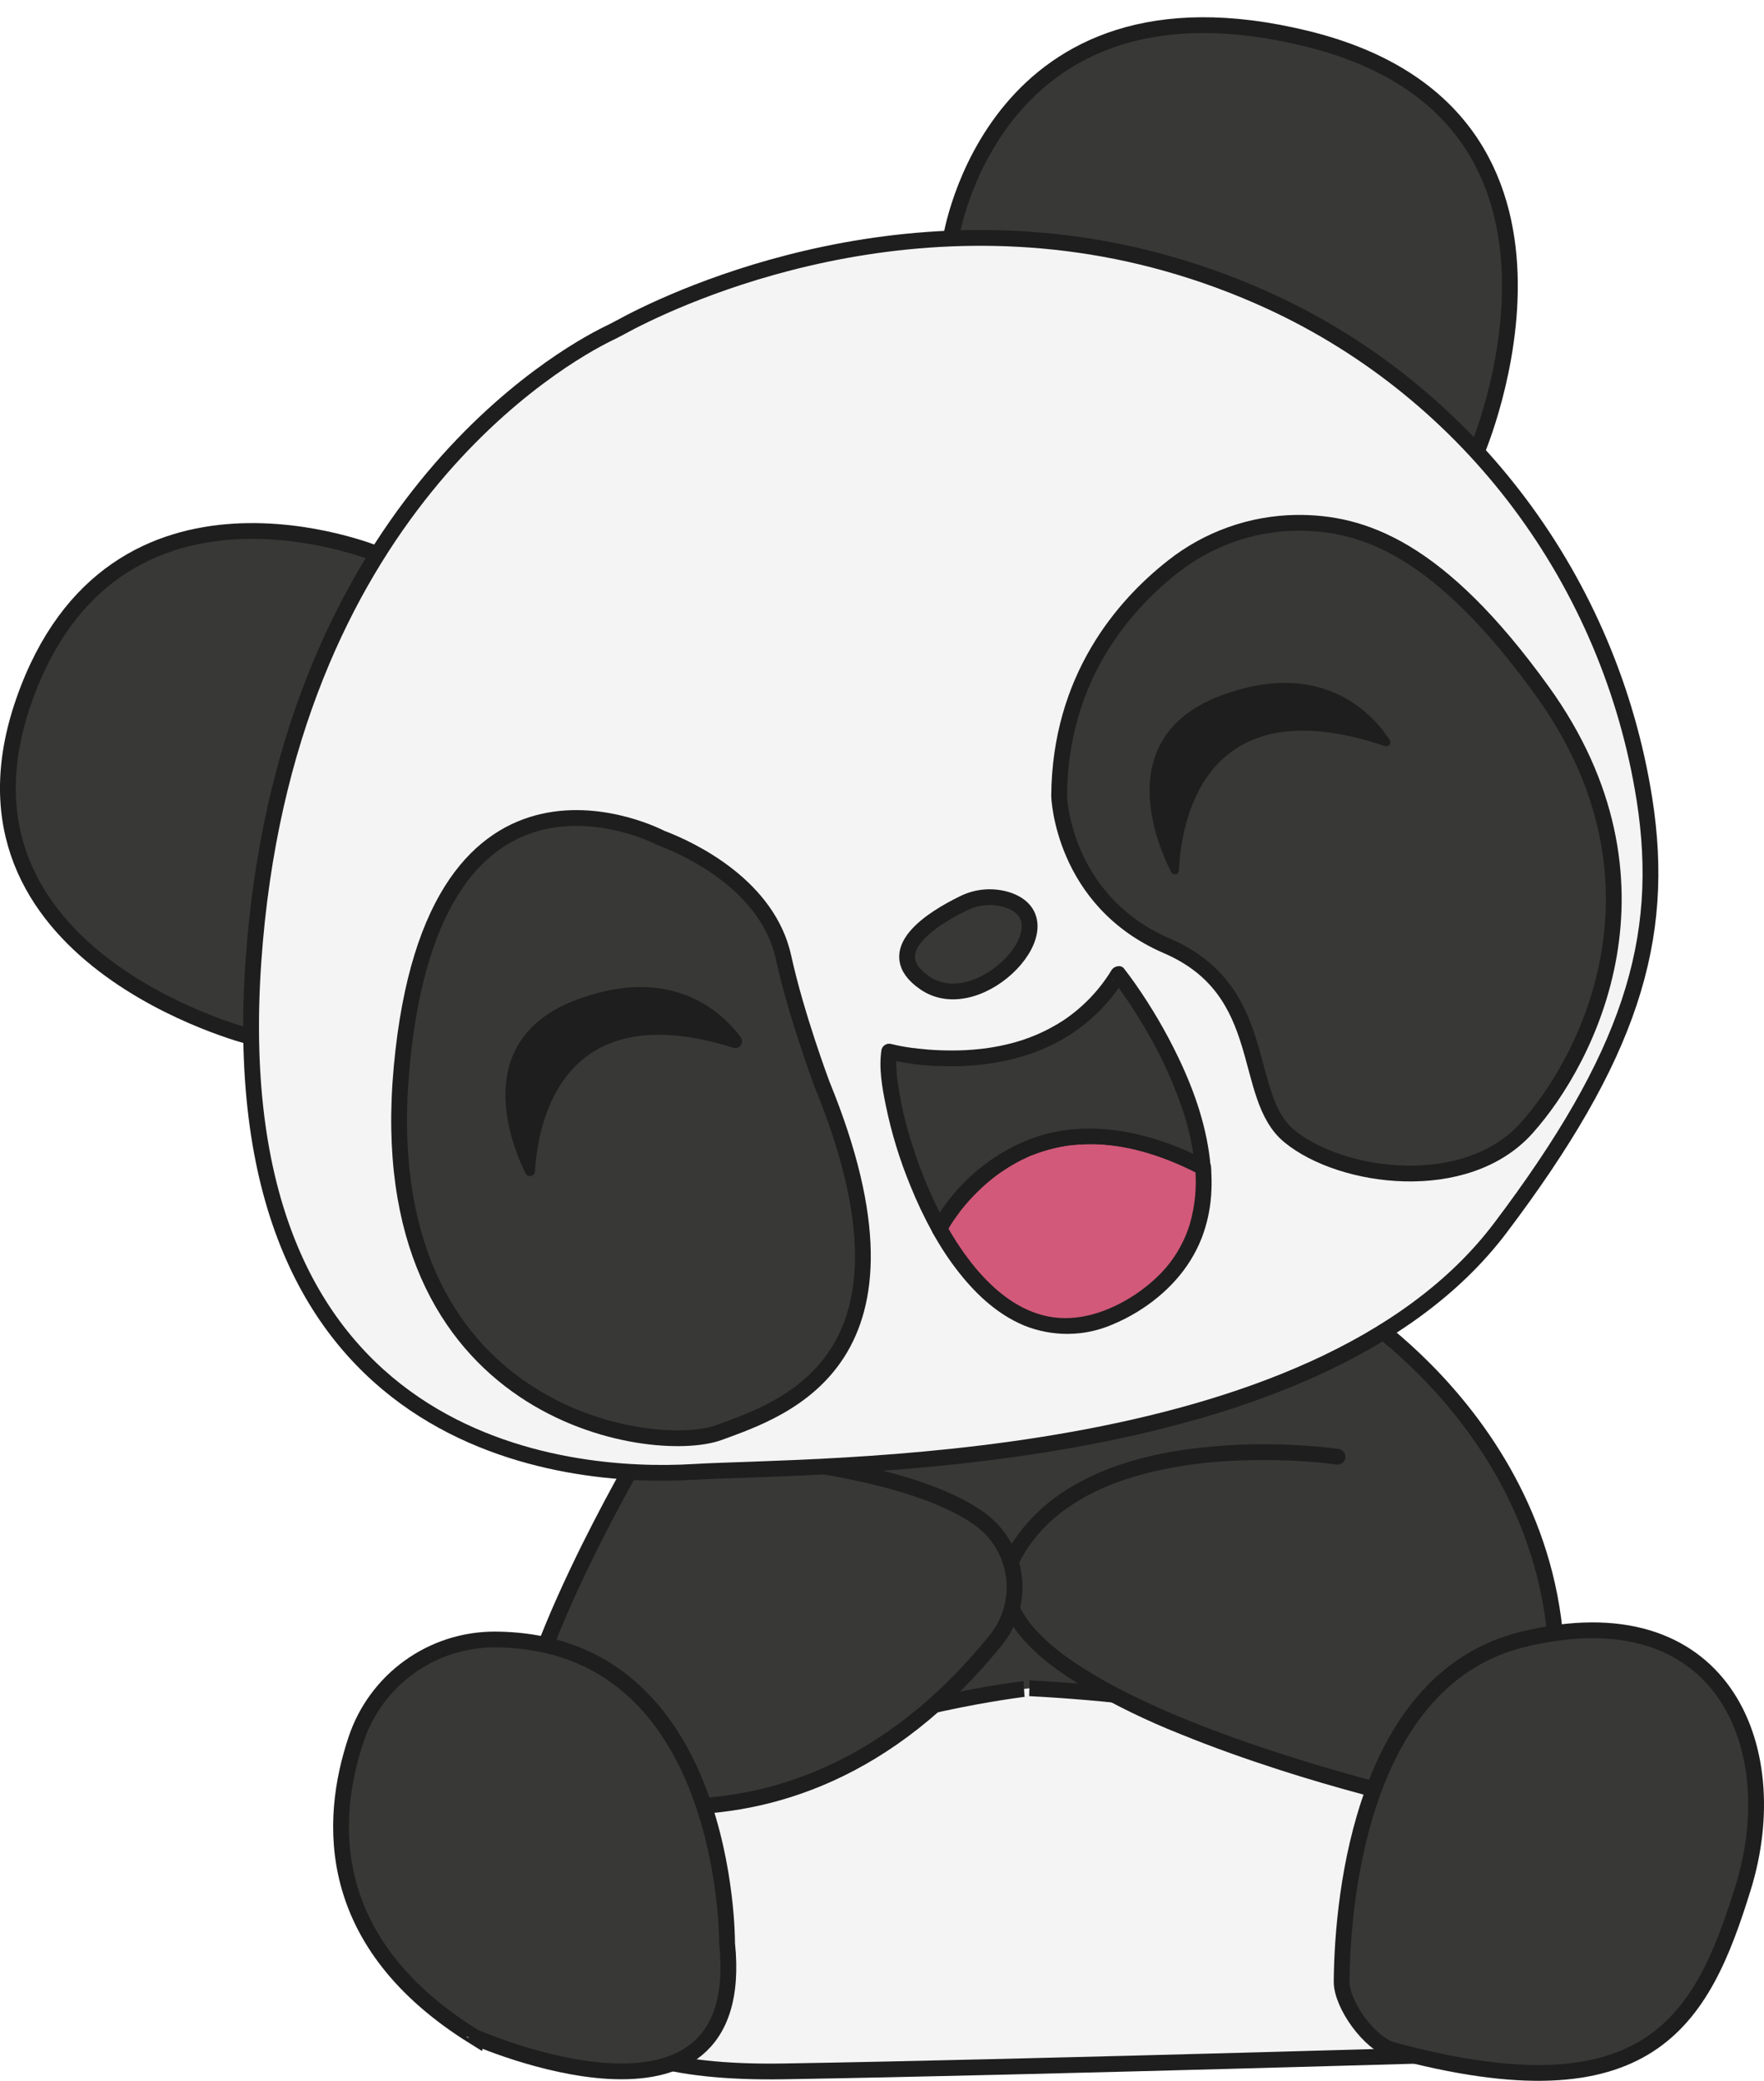 <svg width="39" height="46" viewBox="0 0 39 46" fill="none" xmlns="http://www.w3.org/2000/svg">
<path d="M8.347 12.251C8.347 12.251 2.503 9.834 0.526 15.497C-1.451 21.161 5.549 22.924 5.549 22.924" fill="#383837"/>
<path d="M8.347 12.251C8.347 12.251 2.503 9.834 0.526 15.497C-1.451 21.161 5.549 22.924 5.549 22.924" stroke="#1E1E1E" stroke-width="0.349" stroke-miterlimit="10"/>
<path d="M21.021 5.273C21.021 5.273 21.953 -0.853 28.899 0.857C35.846 2.567 32.647 9.991 32.647 9.991" fill="#383837"/>
<path d="M21.021 5.273C21.021 5.273 21.953 -0.853 28.899 0.857C35.846 2.567 32.647 9.991 32.647 9.991" stroke="#1E1E1E" stroke-width="0.349" stroke-miterlimit="10"/>
<path d="M29.825 28.891C29.825 28.891 35.311 32.222 34.296 38.527L11.53 38.313C11.53 38.313 14.543 30.209 15.716 29.889C16.889 29.568 29.825 28.891 29.825 28.891Z" fill="#383837" stroke="#1E1E1E" stroke-width="0.349" stroke-miterlimit="10"/>
<path d="M12.94 43.68C12.94 43.68 12.014 45.877 17.322 45.792C22.63 45.707 34.204 45.364 34.204 45.364C34.204 45.364 37.145 38.078 22.763 37.322C22.765 37.322 12.798 38.422 12.94 43.68Z" fill="#F4F4F4" stroke="#1E1E1E" stroke-width="0.349" stroke-miterlimit="10"/>
<path d="M29.568 32.204C29.568 32.204 24.067 31.388 22.431 34.377C20.795 37.365 31.182 39.756 31.182 39.756" fill="#383837"/>
<path d="M29.615 32.036C29.266 31.985 28.917 31.959 28.568 31.943C27.796 31.904 27.022 31.936 26.256 32.039C25.375 32.161 24.488 32.398 23.716 32.851C23.332 33.071 22.988 33.354 22.696 33.688C22.458 33.967 22.229 34.29 22.132 34.648C21.992 35.159 22.172 35.666 22.484 36.073C22.879 36.588 23.427 36.975 23.978 37.305C24.653 37.699 25.357 38.042 26.084 38.33C26.811 38.627 27.549 38.888 28.299 39.13C28.903 39.324 29.513 39.503 30.128 39.668C30.447 39.755 30.767 39.838 31.09 39.914L31.132 39.924C31.35 39.974 31.444 39.638 31.225 39.587C31.006 39.536 30.79 39.482 30.574 39.425C30.03 39.286 29.489 39.133 28.951 38.968C28.236 38.75 27.526 38.514 26.827 38.249C26.642 38.179 26.459 38.11 26.277 38.034C26.078 37.954 25.948 37.9 25.759 37.817C25.41 37.664 25.062 37.501 24.723 37.324C24.407 37.16 24.101 36.981 23.804 36.785C23.734 36.739 23.664 36.691 23.595 36.642L23.501 36.572L23.452 36.536L23.424 36.514C23.308 36.422 23.194 36.326 23.086 36.223C22.984 36.127 22.887 36.024 22.798 35.916L22.77 35.881L22.777 35.89L22.76 35.868C22.741 35.843 22.722 35.816 22.704 35.789C22.668 35.738 22.634 35.685 22.604 35.63C22.574 35.576 22.55 35.526 22.525 35.474C22.501 35.42 22.535 35.504 22.522 35.466C22.517 35.452 22.511 35.439 22.506 35.425C22.496 35.398 22.487 35.371 22.479 35.343C22.462 35.289 22.449 35.234 22.44 35.178C22.44 35.166 22.436 35.153 22.435 35.142C22.435 35.156 22.444 35.199 22.435 35.142C22.435 35.112 22.43 35.083 22.429 35.054C22.428 34.999 22.43 34.944 22.435 34.89C22.439 34.841 22.428 34.923 22.435 34.884C22.435 34.87 22.439 34.856 22.442 34.842C22.448 34.813 22.454 34.785 22.461 34.756C22.477 34.698 22.496 34.641 22.518 34.585C22.528 34.56 22.502 34.618 22.518 34.578C22.525 34.565 22.532 34.55 22.538 34.536C22.555 34.502 22.571 34.47 22.589 34.438C22.799 34.065 23.08 33.736 23.417 33.471C23.479 33.42 23.564 33.358 23.65 33.3C23.736 33.243 23.826 33.185 23.918 33.132C24.009 33.079 24.109 33.027 24.207 32.979C24.253 32.956 24.3 32.934 24.347 32.913L24.481 32.853C24.889 32.69 25.311 32.565 25.741 32.48C26.147 32.396 26.558 32.34 26.971 32.311C27.349 32.283 27.728 32.273 28.107 32.278C28.574 32.282 29.04 32.313 29.503 32.369L29.531 32.373C29.558 32.373 29.47 32.364 29.508 32.373H29.526C29.57 32.384 29.617 32.377 29.657 32.354C29.697 32.332 29.726 32.294 29.74 32.251C29.752 32.206 29.746 32.159 29.723 32.119C29.7 32.079 29.663 32.049 29.618 32.036L29.615 32.036Z" fill="#1E1E1E"/>
<path d="M14.188 32.061C14.188 32.061 11.291 36.948 11.397 39.192C11.397 39.192 17.242 42.176 22.018 36.255C22.176 36.06 22.293 35.835 22.361 35.593C22.429 35.352 22.448 35.099 22.416 34.85C22.384 34.601 22.302 34.361 22.175 34.144C22.047 33.928 21.878 33.739 21.675 33.59C20.67 32.855 18.325 32.176 14.188 32.061Z" fill="#383837" stroke="#1E1E1E" stroke-width="0.349" stroke-miterlimit="10"/>
<path d="M16.075 42.961C16.075 42.961 16.128 36.26 10.93 36.244C10.253 36.245 9.594 36.459 9.046 36.855C8.497 37.251 8.087 37.81 7.873 38.452C7.272 40.244 7.146 42.956 10.483 45.028C10.483 45.027 16.573 47.735 16.075 42.961Z" fill="#383837" stroke="#1E1E1E" stroke-width="0.349" stroke-miterlimit="10"/>
<path d="M30.785 45.319C30.281 45.18 29.658 44.313 29.662 43.805C29.679 41.806 30.171 37.102 33.661 36.244C38.067 35.16 39.498 38.615 38.544 41.715C37.632 44.678 36.47 46.857 30.785 45.319Z" fill="#383837" stroke="#1E1E1E" stroke-width="0.349" stroke-miterlimit="10"/>
<path d="M13.708 7.241C13.618 7.289 13.528 7.337 13.436 7.38C12.468 7.856 6.292 11.273 5.602 21.266C4.854 32.114 12.602 32.703 15.327 32.54C18.052 32.377 29.059 32.594 33.173 27.143C36.026 23.364 36.849 20.795 36.356 17.665C35.597 12.86 32.513 8.71 28.097 6.671C27.355 6.329 26.586 6.045 25.8 5.824C19.796 4.131 14.624 6.737 13.708 7.241Z" fill="#F4F4F4" stroke="#1E1E1E" stroke-width="0.349" stroke-miterlimit="10"/>
<path d="M25.052 28.855C23.123 30.029 21.677 28.791 20.767 27.159C20.767 27.159 22.515 23.685 26.598 25.807C26.688 26.944 26.339 28.076 25.052 28.855Z" fill="#D2597A"/>
<path d="M24.964 28.703C24.384 29.052 23.708 29.252 23.044 29.073C22.45 28.913 21.96 28.499 21.569 28.033C21.322 27.733 21.104 27.41 20.918 27.07V27.245C20.976 27.134 21.043 27.026 21.117 26.924C21.154 26.87 21.192 26.818 21.231 26.766C21.251 26.74 21.208 26.795 21.242 26.752L21.273 26.713C21.299 26.681 21.326 26.649 21.352 26.617C21.465 26.485 21.585 26.361 21.712 26.244C21.782 26.178 21.855 26.115 21.931 26.055L21.963 26.029C21.999 26.001 21.934 26.051 21.971 26.023L22.027 25.981C22.072 25.948 22.119 25.915 22.167 25.884C22.351 25.76 22.545 25.653 22.748 25.564C22.754 25.561 22.759 25.559 22.765 25.557L22.795 25.545C22.824 25.533 22.855 25.522 22.885 25.511C22.942 25.489 22.999 25.47 23.056 25.452C23.178 25.413 23.303 25.381 23.428 25.356C23.552 25.331 23.677 25.313 23.803 25.305C23.945 25.294 24.087 25.29 24.229 25.294C25.022 25.319 25.801 25.589 26.51 25.956L26.423 25.805C26.462 26.223 26.424 26.645 26.309 27.049C26.184 27.466 25.959 27.847 25.655 28.159C25.448 28.368 25.216 28.551 24.964 28.703C24.773 28.82 24.948 29.121 25.14 29.004C25.775 28.614 26.294 28.07 26.568 27.369C26.684 27.067 26.754 26.748 26.777 26.424C26.788 26.264 26.79 26.103 26.782 25.943C26.778 25.839 26.787 25.718 26.688 25.654C26.599 25.603 26.507 25.558 26.413 25.518C25.323 25.006 24.067 24.746 22.9 25.138C22.165 25.393 21.518 25.851 21.033 26.46C20.895 26.627 20.771 26.805 20.66 26.991C20.645 27.017 20.63 27.044 20.616 27.071C20.561 27.186 20.636 27.28 20.693 27.381C20.738 27.458 20.784 27.534 20.832 27.61C20.924 27.755 21.022 27.897 21.126 28.034C21.527 28.564 22.019 29.042 22.64 29.302C22.951 29.428 23.284 29.491 23.619 29.488C23.954 29.485 24.285 29.415 24.593 29.282C24.783 29.203 24.966 29.11 25.141 29.003C25.331 28.89 25.156 28.588 24.964 28.703Z" fill="#1E1E1E"/>
<path d="M26.598 25.807C22.515 23.685 20.767 27.159 20.767 27.159C19.937 25.671 19.553 23.857 19.655 23.245C19.655 23.245 23.128 24.152 24.731 21.535C24.731 21.535 26.429 23.686 26.598 25.807Z" fill="#383837"/>
<path d="M26.686 25.656C25.5 25.044 24.105 24.697 22.808 25.168C22.035 25.463 21.366 25.979 20.884 26.651C20.783 26.783 20.694 26.923 20.616 27.07H20.918C20.61 26.511 20.36 25.923 20.171 25.314C20.009 24.824 19.896 24.32 19.832 23.808C19.822 23.707 19.815 23.605 19.814 23.504C19.814 23.461 19.814 23.418 19.814 23.376C19.814 23.354 19.817 23.333 19.819 23.312C19.823 23.263 19.814 23.338 19.819 23.29L19.604 23.412C20.04 23.518 20.488 23.57 20.937 23.57C21.844 23.584 22.774 23.407 23.558 22.937C24.097 22.611 24.549 22.16 24.877 21.622L24.603 21.657C24.614 21.672 24.619 21.691 24.588 21.638C24.599 21.655 24.612 21.671 24.625 21.686C24.667 21.744 24.71 21.802 24.752 21.86C24.891 22.06 25.031 22.265 25.158 22.473C25.555 23.099 25.88 23.769 26.125 24.469C26.277 24.901 26.375 25.35 26.418 25.806C26.419 25.852 26.438 25.895 26.471 25.928C26.503 25.96 26.547 25.979 26.593 25.98C26.639 25.98 26.683 25.961 26.715 25.928C26.748 25.896 26.767 25.852 26.767 25.806C26.697 24.956 26.418 24.141 26.051 23.376C25.776 22.803 25.455 22.255 25.09 21.735C25.012 21.625 24.933 21.516 24.849 21.41C24.779 21.319 24.628 21.359 24.575 21.446C24.306 21.889 23.943 22.267 23.512 22.556C23.127 22.807 22.701 22.988 22.253 23.09C22.146 23.115 22.04 23.137 21.931 23.154C21.823 23.172 21.765 23.181 21.646 23.192C21.449 23.213 21.251 23.223 21.052 23.223C20.876 23.223 20.699 23.217 20.523 23.203C20.448 23.197 20.372 23.189 20.297 23.181L20.206 23.169C20.154 23.163 20.238 23.174 20.188 23.169L20.137 23.162C19.991 23.142 19.847 23.115 19.704 23.079C19.66 23.067 19.612 23.073 19.572 23.096C19.532 23.119 19.503 23.157 19.49 23.201C19.424 23.61 19.504 24.042 19.585 24.443C19.709 25.045 19.889 25.634 20.123 26.203C20.267 26.562 20.433 26.911 20.619 27.25C20.635 27.276 20.657 27.297 20.683 27.312C20.71 27.327 20.74 27.335 20.77 27.335C20.8 27.335 20.83 27.327 20.857 27.312C20.883 27.297 20.905 27.276 20.921 27.25C20.979 27.138 21.046 27.03 21.119 26.928C21.157 26.874 21.195 26.822 21.234 26.77C21.253 26.745 21.211 26.799 21.245 26.756L21.276 26.717C21.302 26.685 21.329 26.653 21.355 26.621C21.468 26.49 21.588 26.365 21.715 26.248C21.784 26.182 21.858 26.12 21.934 26.06L21.966 26.034C22.002 26.005 21.937 26.055 21.974 26.027L22.03 25.986C22.075 25.952 22.122 25.919 22.169 25.888C22.352 25.763 22.546 25.655 22.748 25.564C22.754 25.561 22.759 25.559 22.765 25.557L22.795 25.545C22.824 25.533 22.855 25.522 22.885 25.511C22.942 25.49 22.999 25.47 23.056 25.452C23.178 25.413 23.303 25.381 23.428 25.356C23.552 25.331 23.677 25.313 23.803 25.305C23.945 25.294 24.087 25.29 24.229 25.294C25.022 25.319 25.801 25.589 26.51 25.956C26.709 26.06 26.885 25.76 26.686 25.656Z" fill="#1E1E1E"/>
<path d="M25.927 12.531C24.836 13.389 23.435 14.996 23.416 17.599C23.416 17.599 23.486 19.914 25.802 20.912C28.119 21.91 27.424 24.233 28.51 25.12C29.665 26.065 32.416 26.428 33.75 24.94C35.126 23.405 37.116 19.475 34.102 15.284C31.81 12.101 30.113 11.543 28.656 11.558C27.664 11.573 26.705 11.915 25.927 12.531Z" fill="#383837" stroke="#1E1E1E" stroke-width="0.349" stroke-miterlimit="10"/>
<path d="M14.614 18.525C14.614 18.525 9.592 15.868 8.88 23.59C8.167 31.312 14.44 32.204 15.897 31.669C17.353 31.135 20.67 30.065 18.176 23.975C18.176 23.975 17.604 22.453 17.322 21.161C16.983 19.612 15.339 18.798 14.614 18.525Z" fill="#383837" stroke="#1E1E1E" stroke-width="0.349" stroke-miterlimit="10"/>
<path d="M22.276 19.895C21.953 19.792 21.602 19.819 21.299 19.971C20.642 20.291 19.424 21.031 20.45 21.731C21.674 22.565 23.701 20.369 22.276 19.895Z" fill="#383837" stroke="#1E1E1E" stroke-width="0.349" stroke-miterlimit="10"/>
<path d="M11.828 25.898C11.891 24.82 12.412 21.97 16.21 23.162C16.24 23.172 16.273 23.172 16.303 23.162C16.333 23.151 16.359 23.132 16.378 23.106C16.396 23.081 16.406 23.049 16.406 23.018C16.406 22.986 16.395 22.955 16.377 22.929C15.934 22.341 14.825 21.33 12.762 22.096C10.506 22.933 11.187 25.064 11.62 25.941C11.631 25.962 11.649 25.98 11.671 25.99C11.692 26.001 11.717 26.004 11.74 25.999C11.764 25.994 11.785 25.982 11.801 25.963C11.817 25.945 11.826 25.922 11.828 25.898Z" fill="#1E1E1E"/>
<path d="M26.065 19.241C26.112 18.207 26.584 15.135 30.619 16.493C30.637 16.499 30.656 16.5 30.674 16.494C30.692 16.489 30.709 16.478 30.72 16.463C30.732 16.448 30.739 16.43 30.739 16.411C30.74 16.392 30.735 16.373 30.725 16.358C30.376 15.82 29.26 14.534 27.004 15.373C24.692 16.231 25.463 18.442 25.894 19.279C25.903 19.297 25.918 19.311 25.936 19.32C25.954 19.329 25.975 19.331 25.994 19.327C26.014 19.322 26.032 19.312 26.044 19.296C26.057 19.281 26.065 19.261 26.065 19.241Z" fill="#1E1E1E"/>
</svg>
